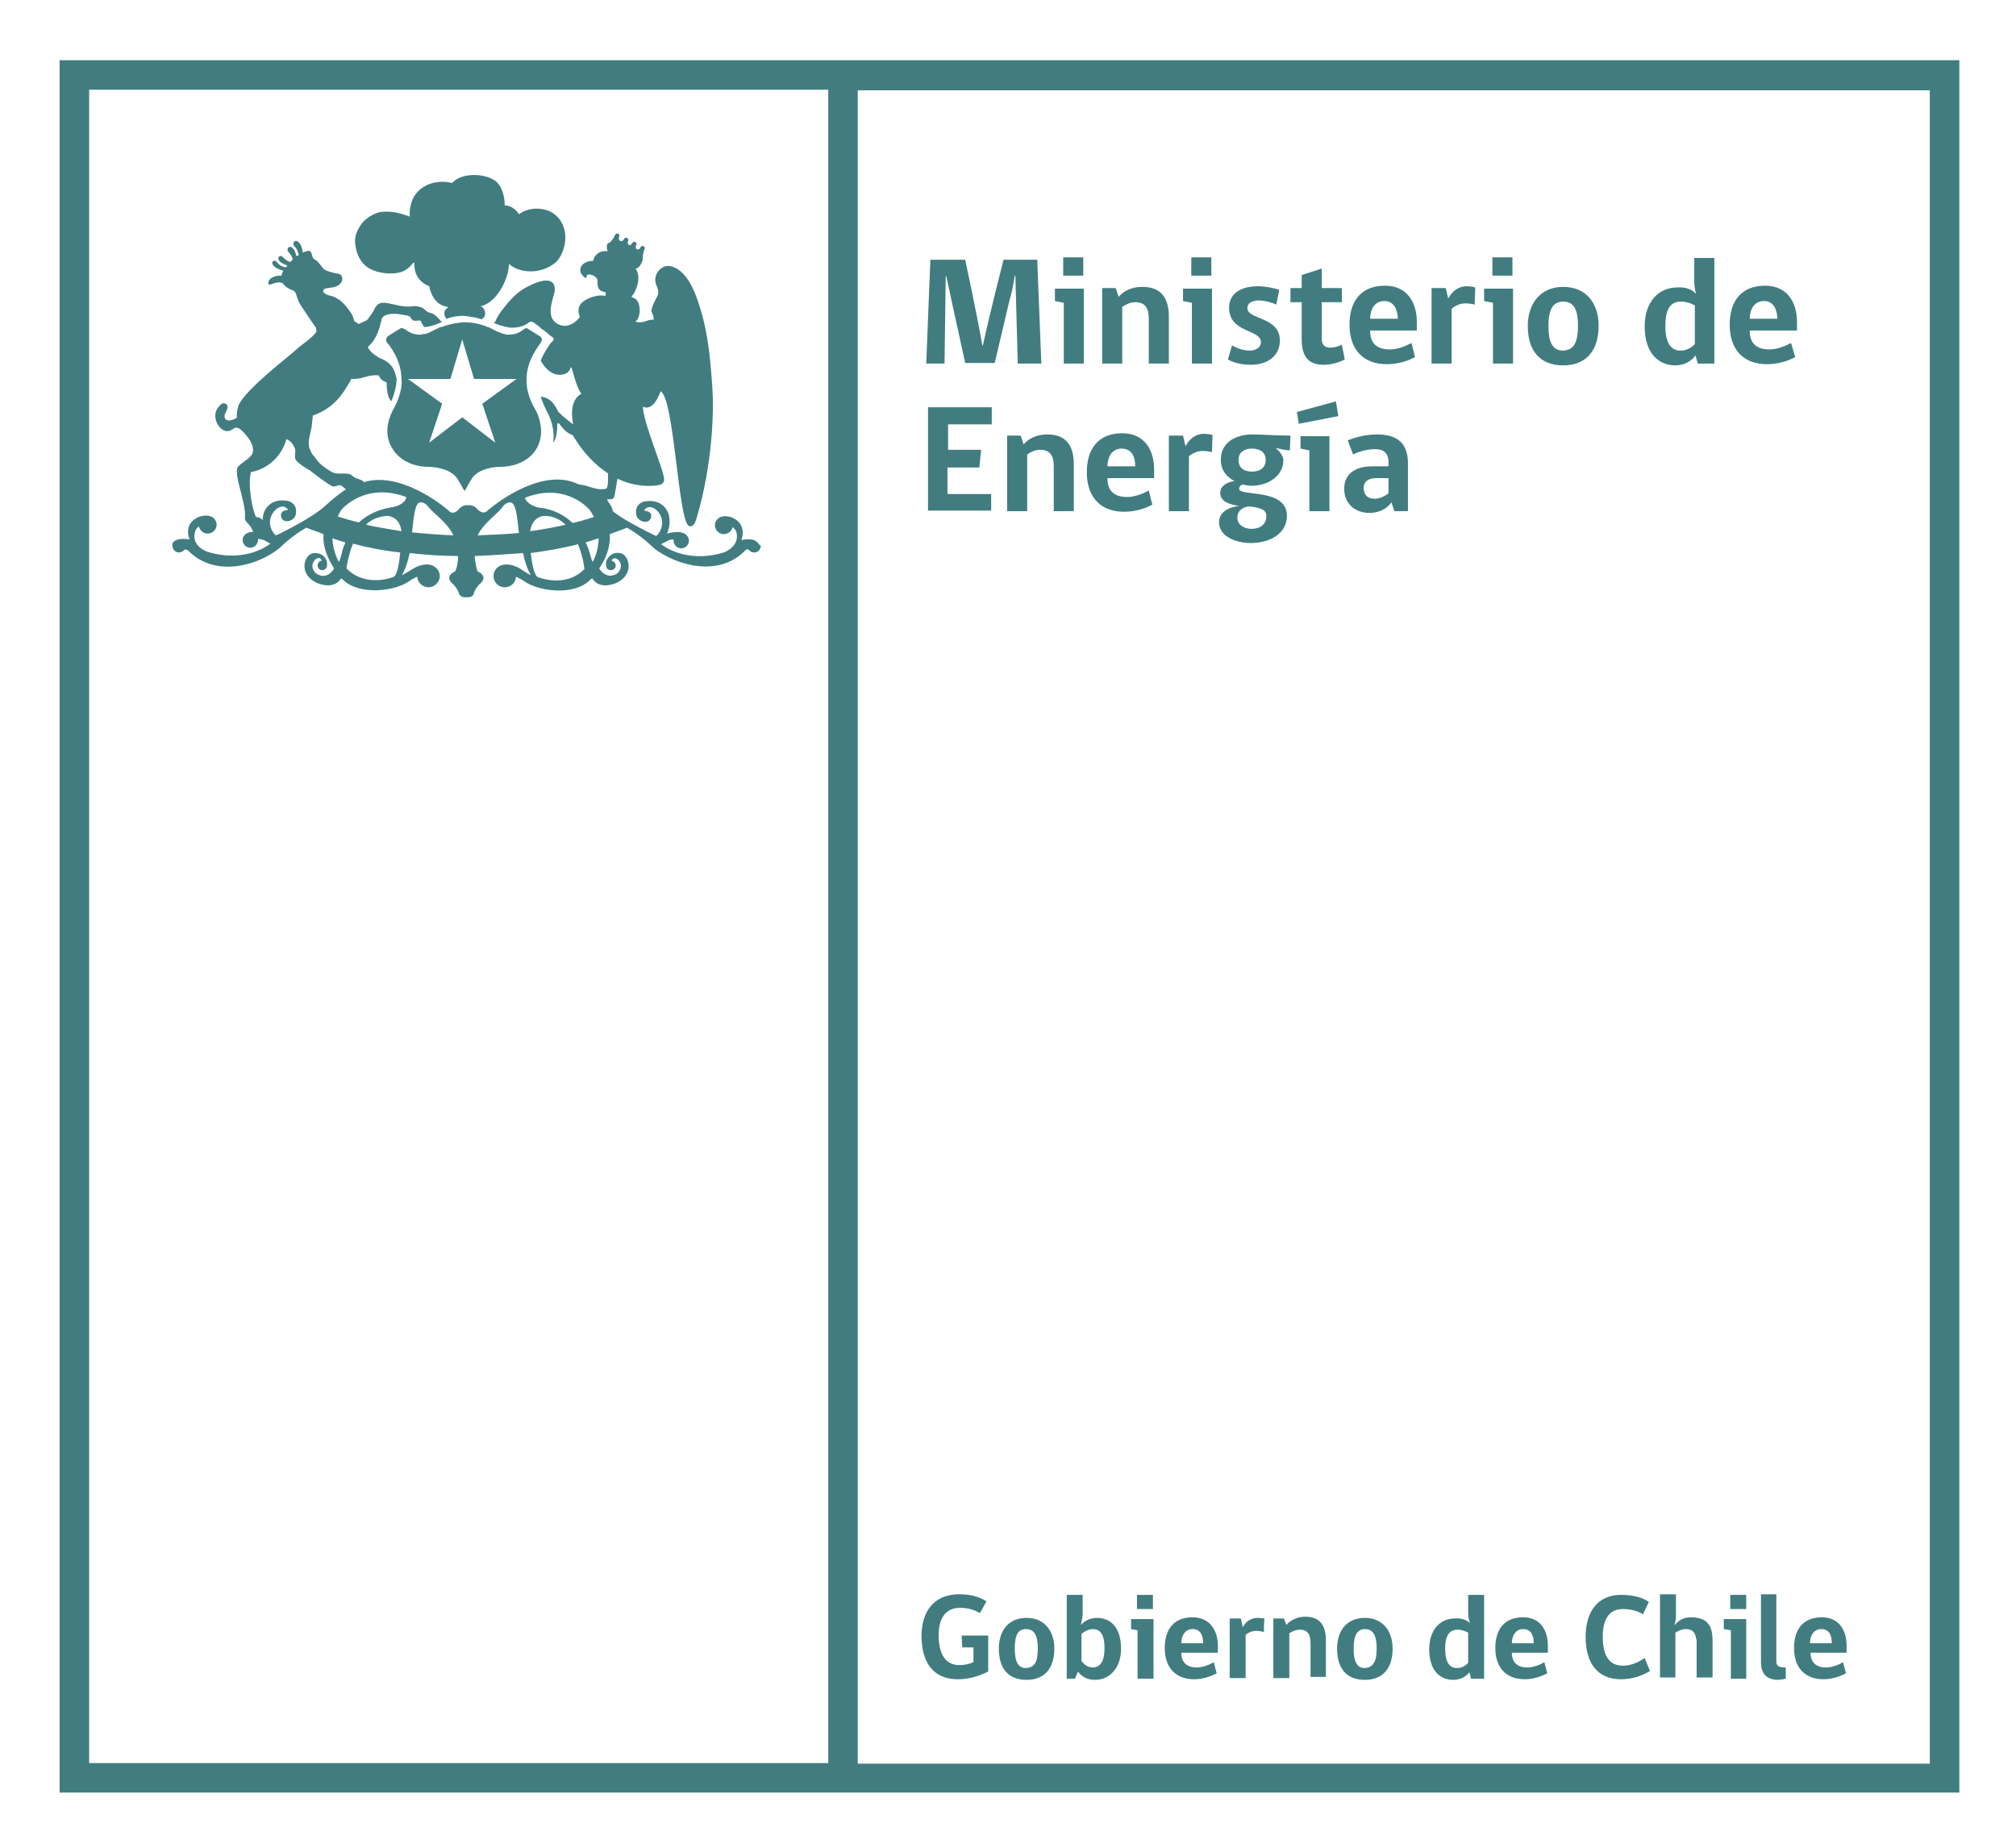 <?xml version="1.0" encoding="utf-8"?>
<!-- Generator: Adobe Illustrator 24.2.3, SVG Export Plug-In . SVG Version: 6.00 Build 0)  -->
<svg version="1.1" id="Capa_1" xmlns="http://www.w3.org/2000/svg" xmlns:xlink="http://www.w3.org/1999/xlink" x="0px" y="0px"
	 viewBox="0 0 341.5 313.1" style="enable-background:new 0 0 341.5 313.1;" xml:space="preserve">
<style type="text/css">
	.st0{fill:#417D80;}
	.st1{fill:none;}
</style>
<g>
	<g>
		<g>
			<path class="st0" d="M167.4,283.2c-1.9,0.9-3.4,1.3-5.2,1.3c-4.1,0-6.1-2.9-6.1-7.3c0-4.2,2.1-7.1,6.4-7.1c2.1,0,3.5,0.5,4.6,1.2
				l-1.1,2c-0.8-0.5-1.9-0.9-3.4-0.9c-2.5,0-3.6,1.9-3.6,4.6c0,3.3,1.2,5.1,3.5,5.1c0.9,0,1.8-0.2,2.4-0.5v-2.5H163l-0.1-2h4.5
				V283.2z"/>
			<path class="st0" d="M178.6,279.3c0,3.4-1.7,5.3-4.7,5.3c-3,0-4.7-1.8-4.7-5.3c0-3,1.6-5.2,4.7-5.2
				C176.9,274.1,178.6,276.3,178.6,279.3 M175.8,279.3c0-2.4-0.7-3.3-2-3.3c-1.3,0-1.9,0.9-1.9,3.3c0,2.3,0.6,3.3,1.9,3.3
				C175.2,282.5,175.8,281.7,175.8,279.3"/>
			<path class="st0" d="M183.1,275.3c0.5-0.6,1.5-1.2,2.7-1.2c2.4,0,4.1,1.7,4.1,5.2c0,3.5-2.1,5.3-4.4,5.3c-1.4,0-2.3-0.6-2.9-1.4
				l-0.5,1.2h-1.4v-14.2h2.7v3.5L183.1,275.3z M183.3,281.5c0.4,0.6,1.1,1,1.8,1c1.2,0,2-0.9,2-3.3c0-2.4-0.8-3.2-2-3.2
				c-0.7,0-1.4,0.4-1.9,0.8V281.5z"/>
			<path class="st0" d="M192.7,284.3v-8.1l-1.1-0.2v-1.7h3.8v10.1H192.7z M192.6,270.2h2.7v2.4h-2.7V270.2z"/>
			<path class="st0" d="M200.1,280c0,1.6,0.9,2.5,2.6,2.5c1,0,2.1-0.4,2.9-0.9l0.5,1.9c-0.8,0.4-2.2,1-3.8,1c-3.1,0-5-1.9-5-5.3
				c0-3.1,1.5-5.2,4.7-5.2c3,0,4.3,2.3,4.3,4.8v1.2H200.1z M202,276c-1.3,0-1.9,1.2-1.9,2.4h3.7C203.8,277.1,203.4,276,202,276"/>
			<path class="st0" d="M214.1,276.5c-0.3-0.1-0.8-0.2-1.3-0.2c-0.7,0-1.4,0.3-1.8,0.7v7.3h-2.7v-10.1h1.9c0.1,0.5,0.2,0.9,0.3,1.4
				h0.1c0.3-0.7,1.2-1.5,2.4-1.5c0.5,0,0.9,0.1,1.2,0.1C214.1,275,214.1,275.7,214.1,276.5"/>
			<path class="st0" d="M222,284.3v-6c0-1.5-0.6-2.2-1.8-2.2c-0.7,0-1.3,0.3-1.8,0.6v7.6h-2.7v-10.1h1.8l0.4,1.1
				c0.6-0.7,1.7-1.4,3.2-1.4c2.5,0,3.5,1.5,3.5,4v6.2H222z"/>
			<path class="st0" d="M235.9,279.3c0,3.4-1.7,5.3-4.7,5.3c-3,0-4.7-1.8-4.7-5.3c0-3,1.6-5.2,4.7-5.2
				C234.2,274.1,235.9,276.3,235.9,279.3 M233.2,279.3c0-2.4-0.7-3.3-2-3.3c-1.2,0-1.9,0.9-1.9,3.3c0,2.3,0.6,3.3,1.9,3.3
				C232.5,282.5,233.2,281.7,233.2,279.3"/>
			<path class="st0" d="M249,275c-0.2-0.6-0.3-1.1-0.3-1.8v-3h2.7v14.2h-2.2l-0.3-1.1c-0.4,0.6-1.4,1.3-2.7,1.3
				c-2.3,0-4.1-1.6-4.1-5.2c0-3.3,1.9-5.2,4.3-5.2C247.5,274.1,248.4,274.4,249,275 M248.7,276.6c-0.4-0.2-1-0.5-1.8-0.5
				c-1.3,0-2.1,0.9-2.1,3.2c0,2.4,0.8,3.3,2,3.3c0.7,0,1.4-0.3,1.9-0.9V276.6z"/>
			<path class="st0" d="M256.1,280c0,1.6,0.9,2.5,2.6,2.5c1,0,2.1-0.4,2.9-0.9l0.5,1.9c-0.8,0.4-2.2,1-3.8,1c-3.1,0-5-1.9-5-5.3
				c0-3.1,1.5-5.2,4.7-5.2c3,0,4.2,2.3,4.2,4.8v1.2H256.1z M258,276c-1.3,0-1.9,1.2-1.9,2.4h3.7C259.8,277.1,259.4,276,258,276"/>
			<path class="st0" d="M274.6,284.5c-3.9,0-6-2.6-6-7.2c0-4.3,2.1-7.1,6-7.1c1.9,0,3.6,0.4,4.7,1.2l-1,2.1c-0.7-0.5-2-0.9-3.4-0.9
				c-2.3,0-3.4,1.7-3.4,4.7c0,3.2,1.1,4.9,3.4,4.9c1.4,0,2.7-0.6,3.7-1.3l0.9,2.2C278,284,276.4,284.5,274.6,284.5"/>
			<path class="st0" d="M281.2,284.3v-14.2h2.7v3.7c0,0.7-0.2,1.4-0.3,1.6c0.6-0.7,1.4-1.4,2.8-1.4c2.9,0,3.7,1.5,3.7,4v6.2h-2.7v-6
				c0-0.3,0-0.5-0.1-0.6c-0.1-1.1-0.7-1.6-1.7-1.6c-0.7,0-1.3,0.3-1.8,0.6v7.6H281.2z"/>
			<path class="st0" d="M293.2,284.3v-8.1l-1.2-0.2v-1.7h3.8v10.1H293.2z M293.1,270.2h2.7v2.4h-2.7V270.2z"/>
			<path class="st0" d="M298.3,281.6v-11.5h2.6v11.4c0,0.8,0.5,1,1.6,1v1.9c0,0-0.8,0.2-1.5,0.2
				C299.1,284.5,298.3,283.4,298.3,281.6"/>
			<path class="st0" d="M306.7,280c0,1.6,0.9,2.5,2.6,2.5c1,0,2.1-0.4,2.9-0.9l0.5,1.9c-0.8,0.4-2.2,1-3.8,1c-3.1,0-5-1.9-5-5.3
				c0-3.1,1.5-5.2,4.7-5.2c3,0,4.2,2.3,4.2,4.8v1.2H306.7z M308.5,276c-1.3,0-1.9,1.2-1.9,2.4h3.7C310.3,277.1,309.9,276,308.5,276"
				/>
			<path class="st0" d="M326.9,10.2H15.1h-5v5l0,283.5v5h5h311.8h5v-5l0-283.5v-5H326.9z M15.1,15.2h125.2l0,283.5H15.1L15.1,15.2z
				 M326.9,298.8H145.3l0-283.5h181.6L326.9,298.8z"/>
		</g>
		<g>
			<g>
				<g>
					<path class="st0" d="M81.6,54.1c0.3-0.2,0.9-0.7,0.4-1.7c-0.2-0.5-0.8-0.5-0.6-0.5c3.2-0.8,4.9-5.4,4.8-7.2
						c1.6,1.5,5.3,2,8-0.3c1.7-1.7,2.6-6-0.4-8.2c-1.5-1.1-4.2-1.2-5.9,0.1c-0.5-0.9-1.5-1.5-2.4-1.5c0-0.3,0-2.4-1.2-3.8
						c-1.6-1.7-6.1-1.9-7.7,0c-3.2-0.8-7.4,0.7-7.2,5.7c-2.3-0.9-3.6-0.9-4.8-0.8c-1.1,0.1-2.6,1.1-3.2,1.8
						c-0.2,0.3-0.5,0.7-0.7,1.1c-0.4,0.7-0.7,1.7-0.5,2.7c0.2,1.8,1.1,3.3,2.4,4c1.8,1,4.1,0.9,4.9,0.7c0.6-0.1,1.3-0.4,2-1.1
						c0.2-0.2,0.4-0.6,0.7-0.6c0,0.5-0.2,2.9,2.5,4c0,0.1,0.1,0.2,0.1,0.4c0.9,3.3,3.1,2.9,3.1,3.2c-1,0.6-0.6,1.5-0.3,1.9
						c1.5-0.5,2.6-0.5,3-0.5C79,53.6,80.1,53.6,81.6,54.1z"/>
					<g>
						<polygon class="st1" points="78.3,57.5 76.2,64.2 69,64.2 69.1,64.2 74.9,68.3 72.7,75 78.3,70.7 83.9,75 81.6,68.3 
							87.5,64.2 87.5,64.2 80.3,64.2 						"/>
						<path class="st0" d="M89.2,64.2c0-3.3,2.3-5.9,2.3-6c0.2-0.3,0.3-0.5,0.3-0.7c0-0.3-0.3-0.5-0.3-0.5c-0.6-0.4-2.1-1.3-2.1-1.3
							l-0.1-0.1h-0.1c-0.2,0-0.3,0.1-0.5,0.2c-0.4,0.3-1.1,0.9-2.5,0.9c-0.2,0-0.5,0-0.7-0.1c-0.7-0.1-1.8-0.7-1.8-0.7
							c-0.4-0.2-0.8-0.4-1-0.5l-0.1,0c-1.9-0.8-3.5-0.8-3.9-0.8c-0.4,0-2,0.1-3.9,0.8l-0.1,0c-0.1,0-0.3,0.1-0.5,0.2L73,56.2
							c-0.4,0.2-0.9,0.4-1.2,0.4c-0.2,0-0.5,0.1-0.7,0.1c-1.3,0-2-0.6-2.5-0.9c-0.2-0.1-0.3-0.2-0.5-0.2l-0.1,0l-0.1,0
							c0,0-1.5,0.9-2.1,1.3c-0.1,0-0.3,0.2-0.4,0.6c0,0.2,0,0.4,0.3,0.7c0.1,0.1,2.3,2.7,2.3,6c0.1,0.4,0.2,2.4-1.5,5.4
							c-0.1,0.2-2,3.6,0.1,6.6c0,0,1.6,2.9,6.1,2.9c0.4,0,3.7,0.1,4.9,2.2c0,0.1,0.6,0.9,0.8,1.4l0.3,0.5l0.3-0.5
							c0.2-0.4,0.7-1.3,0.8-1.4c1.1-2.1,4.5-2.2,4.8-2.2c4.5,0,6.1-2.8,6.1-2.8c2.1-3.1,0.1-6.7,0.1-6.7
							C89,66.6,89.2,64.6,89.2,64.2z M87.5,64.2l-5.8,4.2l2.2,6.6l-5.6-4.3L72.7,75l2.2-6.6l-5.8-4.2l0,0h7.2l2-6.7l2,6.7L87.5,64.2
							L87.5,64.2z"/>
						<g>
							<path class="st1" d="M58.7,96.4c3.2,3.3,7.8,1.5,7.8,1.5c0.7-0.1,1.1-2.4,1.3-4.1c-2.8-0.4-5.4-0.8-8-1.5
								C59,94.3,58.7,96.4,58.7,96.4z"/>
							<path class="st1" d="M57.9,82.6c-0.1-0.1-0.2-0.2-0.4-0.2c-0.4-0.1-0.7,0.3-1.2,0.2c-0.4-0.1-3.7-2.6-3.9-2.7
								c-0.7-0.5-1.8-1.1-2.4-1.8c-0.4-0.5-0.1-1.1-0.1-1.7c0-0.4-0.6-1.5-1.5-1.8c-0.2,1-1.6,4.7-6,5.6c-0.6,2.4,0.3,7,0.9,7.6
								c0.4,0.1,0.8,0.3,1.1,0.5c0-0.9,0.3-1.5,0.3-1.5c1.2-2.5,4.1-1.7,4.1-1.7c1,0.3,1.2,1.2,1.2,1.2c0.4,2-1.3,2.2-1.3,2.2
								c-1.2,0.1-1.2-0.9-1.2-0.9c-0.1-0.9,1.2-1,1.2-1c-1.1-1.9-4.6,1.2-2.3,4.1c0.2,0.3,0.5,0.1,0.5,0.1c6.9-3.4,8-4.9,8-4.9
								c1.5-1.3,2.6-2.1,3.4-2.7C58.1,82.8,57.9,82.6,57.9,82.6z"/>
							<path class="st1" d="M90.5,55c0.1,0.1,0.3,0.2,0.4,0.3C90.8,55.2,90.7,55.1,90.5,55z"/>
							<path class="st1" d="M92.8,56.7c-0.2-0.2-0.5-0.4-0.7-0.6C92.3,56.4,92.5,56.6,92.8,56.7L92.8,56.7z"/>
							<path class="st1" d="M91.2,55.5c0.2,0.2,0.4,0.3,0.7,0.5C91.7,55.9,91.4,55.7,91.2,55.5z"/>
							<path class="st1" d="M57.4,95.2c0.2-0.3,0.5-1.5,0.5-1.5c0.2-0.7,0.4-1.2,0.7-1.8c-0.8-0.2-1.5-0.5-2.2-0.7
								C56.4,93.5,57.4,95.2,57.4,95.2z"/>
							<path class="st1" d="M89.9,93.7c0.2,1.8,0.6,4,1.3,4.1c0,0,4.6,1.8,7.8-1.5c0,0-0.2-2-1.1-4.2C95.4,92.9,92.7,93.4,89.9,93.7
								z"/>
							<path class="st1" d="M99.9,93.7c0,0,0.3,1.2,0.5,1.5c0,0,1-1.7,1-4c-0.7,0.2-1.5,0.5-2.2,0.7C99.5,92.5,99.7,93,99.9,93.7z"
								/>
							<path class="st1" d="M65.5,87.4c-1.5,0-2.7,0.6-3.6,1.5c1.7,0.4,3.8,0.8,6,1.1C67.6,87.4,65.5,87.4,65.5,87.4z"/>
							<path class="st1" d="M97,88.6c1.4-0.3,2.6-0.7,3.6-1c-0.2-0.4-0.4-0.8-0.7-1.2c0,0-3.9-4.7-10.9-2.1c-0.1,0,0.3,1.2,2.2,1.6
								C91.4,86,94.5,86.2,97,88.6z"/>
							<path class="st1" d="M92.2,87.4c0,0-2.1,0-2.4,2.6c2.2-0.3,4.3-0.7,6-1.1C94.9,88,93.7,87.4,92.2,87.4z"/>
							<path class="st1" d="M72.5,85.8c-0.5-0.7-1.2-0.7-1.2-0.7c-1,0-1.2,2.4-1.5,5.1c2.2,0.2,4.5,0.4,7.1,0.5
								C75.8,88.4,73.4,87,72.5,85.8z"/>
							<path class="st1" d="M57.9,86.4c-0.3,0.4-0.5,0.8-0.7,1.2c1,0.3,2.2,0.7,3.6,1c2.5-2.4,5.5-2.6,5.8-2.6
								c1.9-0.4,2.4-1.6,2.2-1.6C61.8,81.7,57.9,86.4,57.9,86.4z"/>
							<path class="st1" d="M86.5,85.1c0,0-0.7,0-1.2,0.7c-0.9,1.2-3.3,2.7-4.3,4.9c2.5-0.1,4.9-0.2,7.1-0.5
								C87.7,87.4,87.5,85,86.5,85.1z"/>
							<path class="st0" d="M128.3,91.9c-0.7-0.9-2.7-0.4-2.7-0.4c1-3.1-1.8-3.9-1.8-3.9c-1-0.3-1.7-0.1-2.1,0.2c0,0,0,0,0,0
								c0,0,0,0,0,0c-0.1,0.1-0.1,0.1-0.2,0.2c-0.3,0.3-0.4,0.6-0.4,1c0,0.8,0.7,1.5,1.5,1.5c0.3,0,0.6-0.1,0.9-0.3
								c0.3-0.2,0.5-0.5,0.6-0.9c0.4,0.3,0.6,0.7,0.6,0.7c0.8,2.6-2.1,3.6-2.1,3.6c-6.6,2-10.6-1.4-10.6-1.4l1.1-0.6
								c0.4-0.2,0.8-0.2,1-0.2c0,0.1,0,0.1,0,0.2c0,0.7,0.6,1.3,1.3,1.3c0.7,0,1.3-0.6,1.3-1.3c0-0.5-0.3-0.8-0.3-0.8
								c-0.8-1.2-3.4-0.4-3.4-0.4c0.9-2.2,0.1-3.7,0.1-3.7c-1.2-2.5-4.1-1.7-4.1-1.7c-1,0.3-1.2,1.2-1.2,1.2c-0.4,2,1.3,2.2,1.3,2.2
								c1.2,0.1,1.2-0.9,1.2-0.9c0.2-0.9-1.2-1-1.2-1c1.1-1.9,4.6,1.2,2.3,4.1c-0.2,0.3-0.5,0.1-0.5,0.1c-4.1-2-6.1-3.3-7.1-4.1
								c-0.1-1.1-1.1-1.7-0.9-2c0.2-0.1,0.7,0.2,1.1-0.3c0.1-0.2,0.4-1.9,0.6-3.2c3.6,1.7,6.7,1.2,7.3,1c0.3-0.1,0.6-0.4,0.6-0.8
								c0.1-1.4-3.5-9.5-3.6-12.4c1.7,0.8,2.7-1.8,3-2.6c2.3,1,3,22.1,4.8,22.8c0.9,0.4,1.2-1.1,1.3-1.3c2.8-9.4,2.9-18.5,2.7-21.6
								c-0.3-4.8-0.7-9.1-1.8-13c-0.7-2.4-2.1-7.4-5.3-8.1c-1.5-0.3-2.6,1.1-2.6,2.3c0,1.1,0.8,1.6,0.4,2.7c-0.4,0.7-0.8,1.5-1,2.2
								c-0.2,0.8,0.5,1.1,0.3,1.9c-1-0.2-1.5,0.7-3.1,0.3c1-0.5,1.1-3.5-0.2-4c-0.2-0.1-0.4-0.1-0.4-0.3c0,0,0.4-0.4,0.6-0.9
								c0.7-1.5,0.7-2.8,0.1-3.8c0.5,0,1.1-0.9,1.2-1.7l0,0c0,0,0,0,0-0.1v0c0-0.2,0-0.9,0.3-1.5c0.1-0.2,0-0.4-0.2-0.5
								c-0.2-0.1-0.4,0-0.5,0.2c-0.3,0.7-1.1,0.3-0.7-0.4c0.1-0.2,0-0.4-0.2-0.5c-0.2-0.1-0.4,0-0.5,0.2c-0.3,0.6-1,0.3-0.7-0.4
								c0.1-0.2,0-0.4-0.2-0.5c-0.2-0.1-0.4,0-0.5,0.2c-0.3,0.7-1.1,0.3-0.8-0.4c0.1-0.2,0-0.5-0.2-0.5c-0.2-0.1-0.4,0-0.5,0.2
								c-0.3,0.7-0.6,1-0.9,1.3c-0.7,0.1-0.5,0.9-0.4,1.5c-1.3-0.3-2.3,0.7-2.4,1.6h-0.1c-1.1,0-2.1,0.6-2.1,1.6
								c0,0.6,0.7,1.3,1,1.3c0.1,0-0.1-0.6,0.5-0.6c0.5,0,1.3,0.4,1.4,0.9c0.1,0.6-0.3,1.9,1.4,2.1c0,0,0,0.3,0,0.6
								c-0.6,0-0.8-0.1-1.4,0c-1.1,0.2-2.7,0.8-3.1,1.9c-0.1,0.2-0.1,0.6-0.1,0.9c0,0.2,0.2,0.5,0.2,0.8c0,0.1-0.3,0.4-0.4,0.5
								c-0.5,0.5-1.3,1-2.1,1c-0.9,0-1.7-0.5-2-1c-1.1-1.5,0.3-4.2,0.3-5.2c-0.1-2.6-3.4-1.1-4.7-0.4c-1.6,0.8-2.8,2.1-3.9,3.5
								c-0.6,0.7-1.2,1.6-1.5,2.4c-0.1,0.1-0.2,0.2-0.3,0.2c0.7,0.3,1.9,0.7,2.8,0.8c0,0,1.8,0.2,3.1-0.8c0,0,0.2-0.2,0.5-0.2
								c0.2,0,0.4,0.1,0.5,0.2c0,0,0.2,0.2,0.4,0.3c0.1,0.1,0.3,0.2,0.4,0.3c0.1,0.1,0.2,0.1,0.2,0.2c0.2,0.2,0.5,0.4,0.7,0.5
								c0,0,0.1,0.1,0.1,0.1c0.3,0.2,0.5,0.4,0.7,0.6l0,0c0.3,0.2,0.5,0.4,0.7,0.5l0,0c0,0,0.1,0.1,0.1,0.2c0,0.1,0,0.2-0.1,0.3
								c0,0-0.1,0.2-0.4,0.4c-0.4,0.6-1.2,1.7-1.7,3c0.6,1.1,1.7,2.4,3.2,2.4c1.2,0,1.7-0.6,1.9-1.3c0,0,0.1,0.1,0.1,0.1
								c0.1-0.1,0.8,3.4,1.7,4.4c-0.8,0.4-2.1,1.7-1.4,5.2c-0.7-0.5-1.9-1.5-2.5-2.1c-0.4-0.7-1-2.4-3-2.6c0.3,0.9,0.7,1.9,1.3,3
								c0,0,1.2,2.3,0.8,4.8c0.8-0.9,0.7-3.2,0.7-3.2c0,0,0.1-0.1,0.2-0.1c0.2,0,1,1.6,2.4,2c1.9,3.2,4,5.2,6,6.5
								c0,0.8,0.1,2.6-0.4,2.6c-1.6,0.4-3.1-0.7-4.5-0.7c-0.1-0.1-0.2-0.1-0.2-0.1c-6.1-2.9-14.1,3.4-15.4,4.6
								c-0.7,0.6-1.5-0.2-1.5-0.2c-0.5-0.6-1.1-0.9-1.7-0.8c-0.6-0.1-1.2,0.2-1.7,0.8c0,0-0.8,0.9-1.5,0.2
								c-1.3-1.2-8.5-6.8-14.5-4.9c0-0.3-0.8-0.5-1-0.6c-0.5-0.1-0.9-0.5-1.2-0.7c-0.6-0.3-1.7-0.1-2.4-0.2c-0.3,0-0.7-0.2-0.9-0.3
								c-1-0.6-2-1.3-2.6-2.2c-0.1-0.1-0.3-0.5-0.4-0.5c-0.3-0.4-0.4-0.6-0.7-1.3c-0.3-1.2,0.2-2.4,0.4-3.6c0.1-0.9,0.1-0.9,0.2-1.9
								c3.8-1.3,5.3-4.1,6.2-5.6c0.1-0.1,0.3-0.6,0.3-0.6c0.2,0,0.3,0,0.5,0c1.5,0,2.5-0.8,4.2-0.6c0,0.1,0.2,0.8,1.3,1.2
								c0,1.1,0.1,2,0.5,2.8c0.1,0.1,0.2,0.3,0.3,0.4c0.7-1.7,0.9-3.1,0.9-3.9c-0.1-0.1-0.1-0.2-0.1-0.3c-0.4-1.8-1.2-2.3-2-2.8
								c-0.4-0.2-0.8-0.3-1.2-0.6c-0.6-0.4-1.2-0.8-1.6-1.6c0,0,0.2-0.2,0.4-0.4c1.1-1.1,1.6-2.7,2-4.5c0.8-1.1,3-0.7,3.9-0.5
								c0.2,0,0.6,0.1,0.8,0.2c0.2,0.2,0.3,0.5,0.6,0.7c0.4,0.1,0.8,0,1.2,0c0.2,0.2,0.2,0.4,0.4,0.7c0,0,0.1,0.2,0.3,0.4
								c1,0,2.5-0.6,3-0.9c-0.1,0-0.1-0.1-0.2-0.1c-0.5-0.6-1.2-1.3-1.8-1.4c-0.8-0.1-1-0.9-1.8-1c-0.2-0.1-0.9-0.2-1.2-0.1
								c-1.8,0.2-3-0.4-4.7-0.6c-1.6-0.1-1.6,1-2.2,1.8c-0.2,0.3-0.5,0.7-0.7,1c-0.4,0.4-0.9,0.4-1.5,0.8L60,54.4
								c-0.1-0.5-0.3-1.1-0.7-1.6c-0.9-1.3-1.8-2.4-3.7-2.8c-0.4-0.1-0.4-0.2-0.7-0.4c-0.3-0.2-0.1-0.5,0-0.6
								c0.5-0.3,1.5-0.2,2.1-0.5c1.5-0.7,1-2,0.4-2.1c-0.8-0.1-2.1-0.5-2.4-0.7c-0.4-0.2-1-1.4-1.6-1.7c-0.7-0.2-0.4-1.3-1-1.5
								c-0.3,0-0.7,0.1-1.1,0.3c0-0.2-0.2-1.5-0.9-1.9c-0.5-0.3-0.7,0.2-0.7,0.5c0,0.3,0.7,0.6,0.9,1.8c-0.1,0.1-0.2,0.1-0.4,0.2
								c-0.1-0.5-0.3-1.2-0.8-1.5c-0.5-0.3-0.7,0.2-0.7,0.5c0,0.3,0.7,0.6,0.9,1.6c-0.2,0.1-0.3,0.2-0.4,0.4c-1-0.3-1.3-1-1.5-1
								c-0.3-0.1-0.7,0.1-0.5,0.6c0.2,0.5,1,0.8,1.5,1c-0.1,0.1-0.2,0.2-0.3,0.3c-1.2-0.2-1.5-1-1.7-1.1c-0.3-0.1-0.8,0.1-0.5,0.6
								c0.3,0.7,1.7,1,1.8,1.1c-0.2,0.3-0.3,0.6-0.3,0.8c-0.9-0.1-2.5,0.4-2.2,1.5c0.3,0.2,1.4-0.7,2.4-0.2c0.7,1,1.7,1.1,1.9,1.3
								c0.4,0.3,0.4,0.8,0.6,1.3c0.3,0.9,0.9,1.6,1.4,2.4c0.6,0.9,1.2,1.8,1.7,2.5c0.1,0.2,0.1,0.4,0.1,0.7
								c-0.7,1.1-2.7,2.3-3.5,3.1c-0.8,0.8-8.7,6.8-9.7,9.4c-0.2,0.6-0.3,1.3-0.3,2.1c-0.5,0.3-1.5,0.7-1.9,0.2
								c-0.6-0.8,0.6-1.5,0.3-2.3c-0.1-0.3-0.6-0.5-0.9-0.3c-2,1.4-1,3.9,0.3,4.5c1.4,0.6,1.6-0.9,2.6-0.3c0.3,0.1,2.8,2.4,2.3,4.1
								c0,0.1-0.1,0.3-0.2,0.4c-0.5,0.7-1.5,1.2-2.1,1.8c-1.3,0.8,1.2,6,1,8.7c-0.1,1,0.8,0.9,1.4,2.5c-0.6,0-1.2,0.2-1.5,0.6
								c0,0-0.3,0.3-0.3,0.8c0,0.7,0.6,1.3,1.3,1.3c0.7,0,1.3-0.6,1.3-1.3c0-0.1,0-0.1,0-0.2c0.3,0,0.6,0.1,1,0.2l1.1,0.6
								c0,0-4,3.4-10.6,1.4c0,0-3-0.9-2.1-3.6c0,0,0.1-0.4,0.6-0.7c0.1,0.4,0.3,0.7,0.6,0.9c0.2,0.2,0.5,0.3,0.9,0.3
								c0.8,0,1.5-0.7,1.5-1.5c0-0.4-0.2-0.8-0.4-1c-0.1-0.1-0.1-0.1-0.2-0.2c0,0,0,0,0,0c0,0,0,0,0,0c-0.4-0.3-1.1-0.5-2.2-0.2
								c0,0-2.9,0.8-1.8,3.9c0,0-1.9-0.4-2.7,0.4c0,0-0.3,0.3-0.2,0.7v0v0c0,0.2,0.1,0.4,0.2,0.6c0.2,0.3,0.5,0.5,0.9,0.5
								c0.4,0,0.7-0.2,0.9-0.4c0,0,0,0,0,0c0.1-0.1,0.3-0.2,0.7,0.1c4.4,4.5,11.5,2.7,15.4-0.4c0,0,2.2-2.2,4.6-3.5
								c0.9,0.4,2,0.7,2.9,1.1c-0.1,1.4,0.2,3.4,1.8,5.8c0,0-1.1,2.1-3,0.9c0,0-1.4-1.1-0.2-2.4c0,0,0.8-0.7,1.1,0.2
								c-0.4,0-0.7,0.4-0.7,0.8c0,0.4,0.3,0.8,0.8,0.8c0.4,0,0.7-0.3,0.8-0.7c0-0.3,0.1-1.1-0.6-1.7c0,0-0.6-0.6-1.7-0.5
								c-1.7,0.3-2.6,3.7,0.7,5.1c0,0,2.6,1.2,3.9-0.7c0,0,0-0.3,0.5,0.2c2.7,2.6,8.8,1.9,11.2,0.1c0,0,0.6-0.4,1.3-0.7
								c0,1,0.9,1.8,1.9,1.8c1,0,1.9-0.9,1.9-1.9c0-0.9-0.7-1.7-1.6-1.9c0,0-1.2-0.4-3,0.7c0,0-1.9,1.2-1.8,1c0.6-1,1-2.3,1.3-3.7
								c2.6,0.3,5.4,0.5,8.2,0.5c0,0.8-0.1,1.8-0.5,2.6c0,0-1,0.4-1,1.1c0,0-0.1,0.5,0.8,1.2c0,0,0.6,0.7,0.8,1.3
								c0,0,0.1,0.8,1.1,0.8c0.1,0,0.1,0,0.2,0c0.1,0,0.1,0,0.2,0c1.1,0,1.1-0.8,1.1-0.8c0.2-0.6,0.8-1.3,0.8-1.3
								c0.9-0.7,0.8-1.2,0.8-1.2c0-0.7-1-1.1-1-1.1c-0.3-0.8-0.4-1.8-0.5-2.6c2.8-0.1,5.5-0.3,8.2-0.5c0.3,1.4,0.7,2.7,1.3,3.7
								c0.1,0.2-1.7-1-1.7-1c-1.8-1.1-3-0.7-3-0.7c-0.9,0.2-1.6,0.9-1.6,1.9c0,1,0.8,1.9,1.9,1.9c1,0,1.9-0.8,1.9-1.8
								c0.7,0.3,1.3,0.7,1.3,0.7c2.4,1.8,8.5,2.6,11.2-0.1c0.5-0.5,0.5-0.2,0.5-0.2c1.3,1.9,3.9,0.7,3.9,0.7
								c3.3-1.4,2.3-4.9,0.7-5.1c-1.1-0.2-1.7,0.5-1.7,0.5c-0.7,0.6-0.7,1.4-0.6,1.7c0,0.4,0.3,0.7,0.8,0.7c0.4,0,0.8-0.3,0.8-0.8
								c0-0.4-0.3-0.7-0.7-0.8c0.3-0.8,1.1-0.2,1.1-0.2c1.2,1.3-0.2,2.4-0.2,2.4c-1.9,1.1-3-0.9-3-0.9c1.6-2.3,1.9-4.4,1.8-5.8
								c1-0.4,2-0.7,2.9-1.1c2.4,1.3,4.6,3.5,4.6,3.5c3.9,3,11,4.9,15.4,0.4c0.3-0.4,0.6-0.2,0.7-0.1c0,0,0,0,0,0
								c0.2,0.3,0.5,0.4,0.9,0.4c0.4,0,0.7-0.2,0.9-0.5c0.1-0.2,0.2-0.5,0.2-0.6v0v0C128.5,92.2,128.3,91.9,128.3,91.9z M47,90.6
								c0,0-0.2,0.2-0.5-0.1c-2.3-2.8,1.2-6,2.3-4.1c0,0-1.3,0-1.2,1c0,0,0,1,1.2,0.9c0,0,1.7-0.2,1.3-2.2c0,0-0.2-0.9-1.2-1.2
								c0,0-2.9-0.8-4.1,1.7c0,0-0.3,0.6-0.3,1.5c-0.3-0.3-0.7-0.5-1.1-0.5c-0.5-0.6-1.5-5.2-0.9-7.6c4.4-0.9,5.8-4.6,6-5.6
								c0.9,0.3,1.4,1.3,1.5,1.8c0.1,0.6-0.2,1.2,0.1,1.7c0.5,0.7,1.7,1.4,2.4,1.8c0.2,0.2,3.5,2.7,3.9,2.7c0.5,0.1,0.7-0.2,1.2-0.2
								c0.1,0,0.2,0.1,0.4,0.2c0,0,0.2,0.2,0.6,0.5c-0.9,0.6-2,1.4-3.4,2.7C55,85.7,53.9,87.2,47,90.6z M57.9,93.7
								c0,0-0.3,1.2-0.5,1.5c0,0-1-1.7-1.1-4c0.7,0.2,1.5,0.5,2.2,0.7C58.3,92.5,58,93,57.9,93.7z M66.5,97.8c0,0-4.6,1.8-7.8-1.5
								c0,0,0.2-2,1.1-4.2c2.6,0.7,5.2,1.2,8,1.5C67.6,95.5,67.3,97.7,66.5,97.8z M62,88.9c0.9-0.9,2.1-1.4,3.6-1.5
								c0,0,2.1,0,2.4,2.6C65.7,89.6,63.7,89.3,62,88.9z M66.6,85.9c-0.3,0.1-3.3,0.3-5.8,2.6c-1.4-0.3-2.6-0.7-3.6-1
								c0.2-0.4,0.4-0.8,0.7-1.2c0,0,3.9-4.7,10.9-2.1C68.9,84.4,68.5,85.5,66.6,85.9z M69.8,90.2c0.3-2.8,0.5-5.2,1.5-5.1
								c0,0,0.7,0,1.2,0.7c0.9,1.2,3.3,2.7,4.3,4.9C74.3,90.6,71.9,90.4,69.8,90.2z M80.9,90.7c1.1-2.2,3.5-3.7,4.3-4.9
								c0.5-0.7,1.2-0.7,1.2-0.7c1,0,1.2,2.4,1.5,5.2C85.8,90.5,83.4,90.6,80.9,90.7z M89,84.3c7-2.7,10.9,2.1,10.9,2.1
								c0.3,0.4,0.5,0.8,0.7,1.2c-1,0.3-2.2,0.7-3.6,1c-2.5-2.4-5.5-2.6-5.8-2.6C89.3,85.5,88.8,84.4,89,84.3z M92.2,87.4
								c1.5,0,2.7,0.6,3.6,1.5c-1.7,0.4-3.8,0.8-6,1.1C90.2,87.4,92.2,87.4,92.2,87.4z M91.2,97.8c-0.7-0.1-1.1-2.4-1.3-4.1
								c2.8-0.4,5.4-0.8,8-1.5c0.9,2.1,1.1,4.2,1.1,4.2C95.8,99.7,91.2,97.8,91.2,97.8z M100.4,95.2c-0.2-0.3-0.5-1.5-0.5-1.5
								c-0.2-0.7-0.4-1.2-0.7-1.8c0.7-0.2,1.5-0.5,2.2-0.7C101.4,93.5,100.4,95.2,100.4,95.2z"/>
						</g>
					</g>
				</g>
			</g>
		</g>
	</g>
	<g>
		<path class="st0" d="M172.4,61.6L172,46.7h-0.1c-0.3,1.9-0.6,3.2-0.9,4.2l-2.5,10.6h-5L161.2,51c-0.2-1-0.5-2.4-0.9-4.2h-0.1
			L160,61.6h-3.1l0.7-17.6h5.9c0,0,1.9,8.8,2.9,14.5h0.1c1.2-5.6,3.5-14.5,3.5-14.5h5.7l0.7,17.6H172.4z"/>
		<path class="st0" d="M180.2,61.6V51.3l-1.5-0.3v-2.1h4.9v12.7H180.2z M180.1,43.6h3.4v3.1h-3.4V43.6z"/>
		<path class="st0" d="M194.6,61.6V54c0-1.9-0.7-2.8-2.3-2.8c-0.9,0-1.6,0.4-2.2,0.8v9.6h-3.4V48.8h2.3l0.5,1.5
			c0.7-0.9,2.1-1.7,4-1.7c3.2,0,4.5,1.9,4.5,5.1v7.9H194.6z"/>
		<path class="st0" d="M201.9,61.6V51.3l-1.5-0.3v-2.1h4.9v12.7H201.9z M201.8,43.6h3.4v3.1h-3.4V43.6z"/>
		<path class="st0" d="M211.3,52.2c0,2,5.5,1.4,5.5,5.5c0,2.3-1.7,4.1-5,4.1c-1.5,0-3-0.4-3.8-0.9l0.7-2.4c0.6,0.4,1.8,0.9,3,0.9
			c1.1,0,1.9-0.6,1.9-1.4c0-2.3-5.4-1.5-5.4-5.9c0-1.9,1.4-3.6,4.9-3.6c1.3,0,2.7,0.3,3.6,0.6l-0.5,2.5c-0.9-0.4-2-0.7-3.1-0.7
			C211.9,51,211.3,51.4,211.3,52.2z"/>
		<path class="st0" d="M224.2,61.8c-2.3,0-3.7-1.1-3.7-4.3v-6.3h-1.9v-2.4h1.9v-2.2l3.4-1.1v3.3h3.4v2.4h-3.4v6.2
			c0,0.9,0.4,1.5,1.4,1.5c0.7,0,1.4-0.2,2-0.5l0.5,2.5C226.9,61.4,225.5,61.8,224.2,61.8z"/>
		<path class="st0" d="M232.1,56.1c0,2,1.1,3.1,3.3,3.1c1.3,0,2.6-0.5,3.7-1.1l0.6,2.4c-1.1,0.6-2.8,1.2-4.8,1.2
			c-3.9,0-6.3-2.4-6.3-6.7c0-3.9,1.9-6.6,6-6.6c3.8,0,5.4,2.9,5.4,6.1v1.5H232.1z M234.5,51c-1.7,0-2.4,1.5-2.4,3h4.7
			C236.7,52.5,236.2,51,234.5,51z"/>
		<path class="st0" d="M249.8,51.6c-0.4-0.1-1-0.2-1.6-0.2c-0.9,0-1.7,0.4-2.3,0.9v9.3h-3.4V48.8h2.4l0.4,1.7h0.1c0.4-0.9,1.5-2,3-2
			c0.7,0,1.2,0.1,1.5,0.2L249.8,51.6z"/>
		<path class="st0" d="M252.9,61.6V51.3l-1.5-0.3v-2.1h4.9v12.7H252.9z M252.8,43.6h3.4v3.1h-3.4V43.6z"/>
		<path class="st0" d="M270.8,55.2c0,4.3-2.2,6.7-6,6.7c-3.8,0-6-2.3-6-6.7c0-3.7,2.1-6.6,6-6.6C268.7,48.6,270.8,51.4,270.8,55.2z
			 M267.3,55.2c0-3.1-0.9-4.1-2.5-4.1c-1.6,0-2.5,1.1-2.5,4.1c0,3,0.8,4.2,2.5,4.2C266.5,59.3,267.3,58.2,267.3,55.2z"/>
		<path class="st0" d="M287.3,49.8c-0.2-0.7-0.3-1.4-0.3-2.3v-3.8h3.4v17.9h-2.8l-0.4-1.4c-0.5,0.8-1.7,1.7-3.4,1.7
			c-2.9,0-5.2-2.1-5.2-6.6c0-4.2,2.4-6.6,5.5-6.6C285.5,48.6,286.6,49,287.3,49.8z M287,51.7c-0.5-0.3-1.3-0.6-2.3-0.6
			c-1.6,0-2.6,1.1-2.6,4.1c0,3,1,4.2,2.6,4.2c0.9,0,1.7-0.4,2.4-1.1V51.7z"/>
		<path class="st0" d="M296.4,56.1c0,2,1.1,3.1,3.3,3.1c1.3,0,2.6-0.5,3.7-1.1l0.7,2.4c-1.1,0.6-2.8,1.2-4.8,1.2
			c-3.9,0-6.3-2.4-6.3-6.7c0-3.9,1.9-6.6,6-6.6c3.8,0,5.4,2.9,5.4,6.1v1.5H296.4z M298.8,51c-1.7,0-2.4,1.5-2.4,3h4.7
			C301,52.5,300.5,51,298.8,51z"/>
		<path class="st0" d="M157.2,86.6V69H168v2.9h-7.4v4.3h5.6l-0.3,3h-5.4v4.5h7.4v2.8H157.2z"/>
		<path class="st0" d="M178.5,86.6V79c0-1.9-0.7-2.8-2.3-2.8c-0.9,0-1.6,0.4-2.2,0.8v9.6h-3.4V73.8h2.3l0.5,1.5
			c0.7-0.9,2.1-1.7,4-1.7c3.2,0,4.5,1.9,4.5,5.1v7.9H178.5z"/>
		<path class="st0" d="M187.6,81.1c0,2,1.1,3.1,3.3,3.1c1.3,0,2.6-0.5,3.7-1.1l0.6,2.4c-1.1,0.6-2.8,1.2-4.8,1.2
			c-3.9,0-6.3-2.4-6.3-6.7c0-3.9,1.9-6.6,6-6.6c3.8,0,5.4,2.9,5.4,6.1v1.5H187.6z M190,76c-1.7,0-2.4,1.5-2.4,3h4.7
			C192.3,77.5,191.8,76,190,76z"/>
		<path class="st0" d="M205.3,76.6c-0.4-0.1-1-0.2-1.6-0.2c-0.9,0-1.7,0.4-2.3,0.9v9.3h-3.4V73.8h2.4l0.4,1.7h0.1c0.4-0.9,1.5-2,3-2
			c0.7,0,1.2,0.1,1.5,0.2L205.3,76.6z"/>
		<path class="st0" d="M218.6,73.8l-0.1,2.5c-0.6,0-1.5-0.2-2.4-0.4c0.6,0.5,1.2,1.2,1.3,2c0,3.1-3.1,4.4-5.3,4.4
			c-0.5,0-1.1-0.1-1.6-0.2c-0.4,0.1-0.6,0.4-0.6,0.7c0,1.4,8.1-0.2,8.1,4.6c0,3-2.9,4.6-6.1,4.6c-2.7,0-5.4-1.2-5.4-3.5
			c0-1.6,1.3-2.5,3.4-2.8c-1.6-0.2-3.2-0.7-3.2-2.2c0-1.1,1-1.8,2.4-2c-1.3-0.7-2.3-1.8-2.3-3.6c0-3.4,3.2-4.3,5.3-4.3
			C213.5,73.6,216.3,73.8,218.6,73.8z M211.6,85.8c-1.2,0.1-2,0.8-2,1.9c0,1.1,1,1.9,2.4,1.9c1.5,0,2.5-0.8,2.5-2.1
			C214.6,86.4,213.6,86,211.6,85.8z M214.4,77.9c0-1.5-1.3-1.9-2.3-1.9c-1,0-2.3,0.4-2.3,1.9c0,1.6,1.2,2,2.3,2
			C213.1,79.9,214.4,79.5,214.4,77.9z"/>
		<path class="st0" d="M220,71.8l-0.3-2l6.6-1.8l0.4,2.5L220,71.8z M221.8,86.6V76.3l-1.5-0.3v-2.1h4.9v12.7H221.8z"/>
		<path class="st0" d="M236.2,86.6l-0.5-1.5c-0.6,0.9-1.9,1.8-3.7,1.8c-2.5,0-4.3-1.6-4.3-4.1c0-2.4,1.7-3.8,4.8-3.8h2.7v-0.7
			c0-1.6-0.9-2.2-2.2-2.2c-1.5,0-2.8,0.4-3.8,0.9l-0.9-2.4c1.3-0.5,3-1,5-1c3.6,0,5.2,1.7,5.2,4.9v8.1H236.2z M235.2,81h-2.1
			c-1.4,0-2.1,0.7-2.1,1.6c0,1.2,0.6,1.9,1.9,1.9c0.8,0,1.6-0.4,2.3-0.9V81z"/>
	</g>
</g>
</svg>
